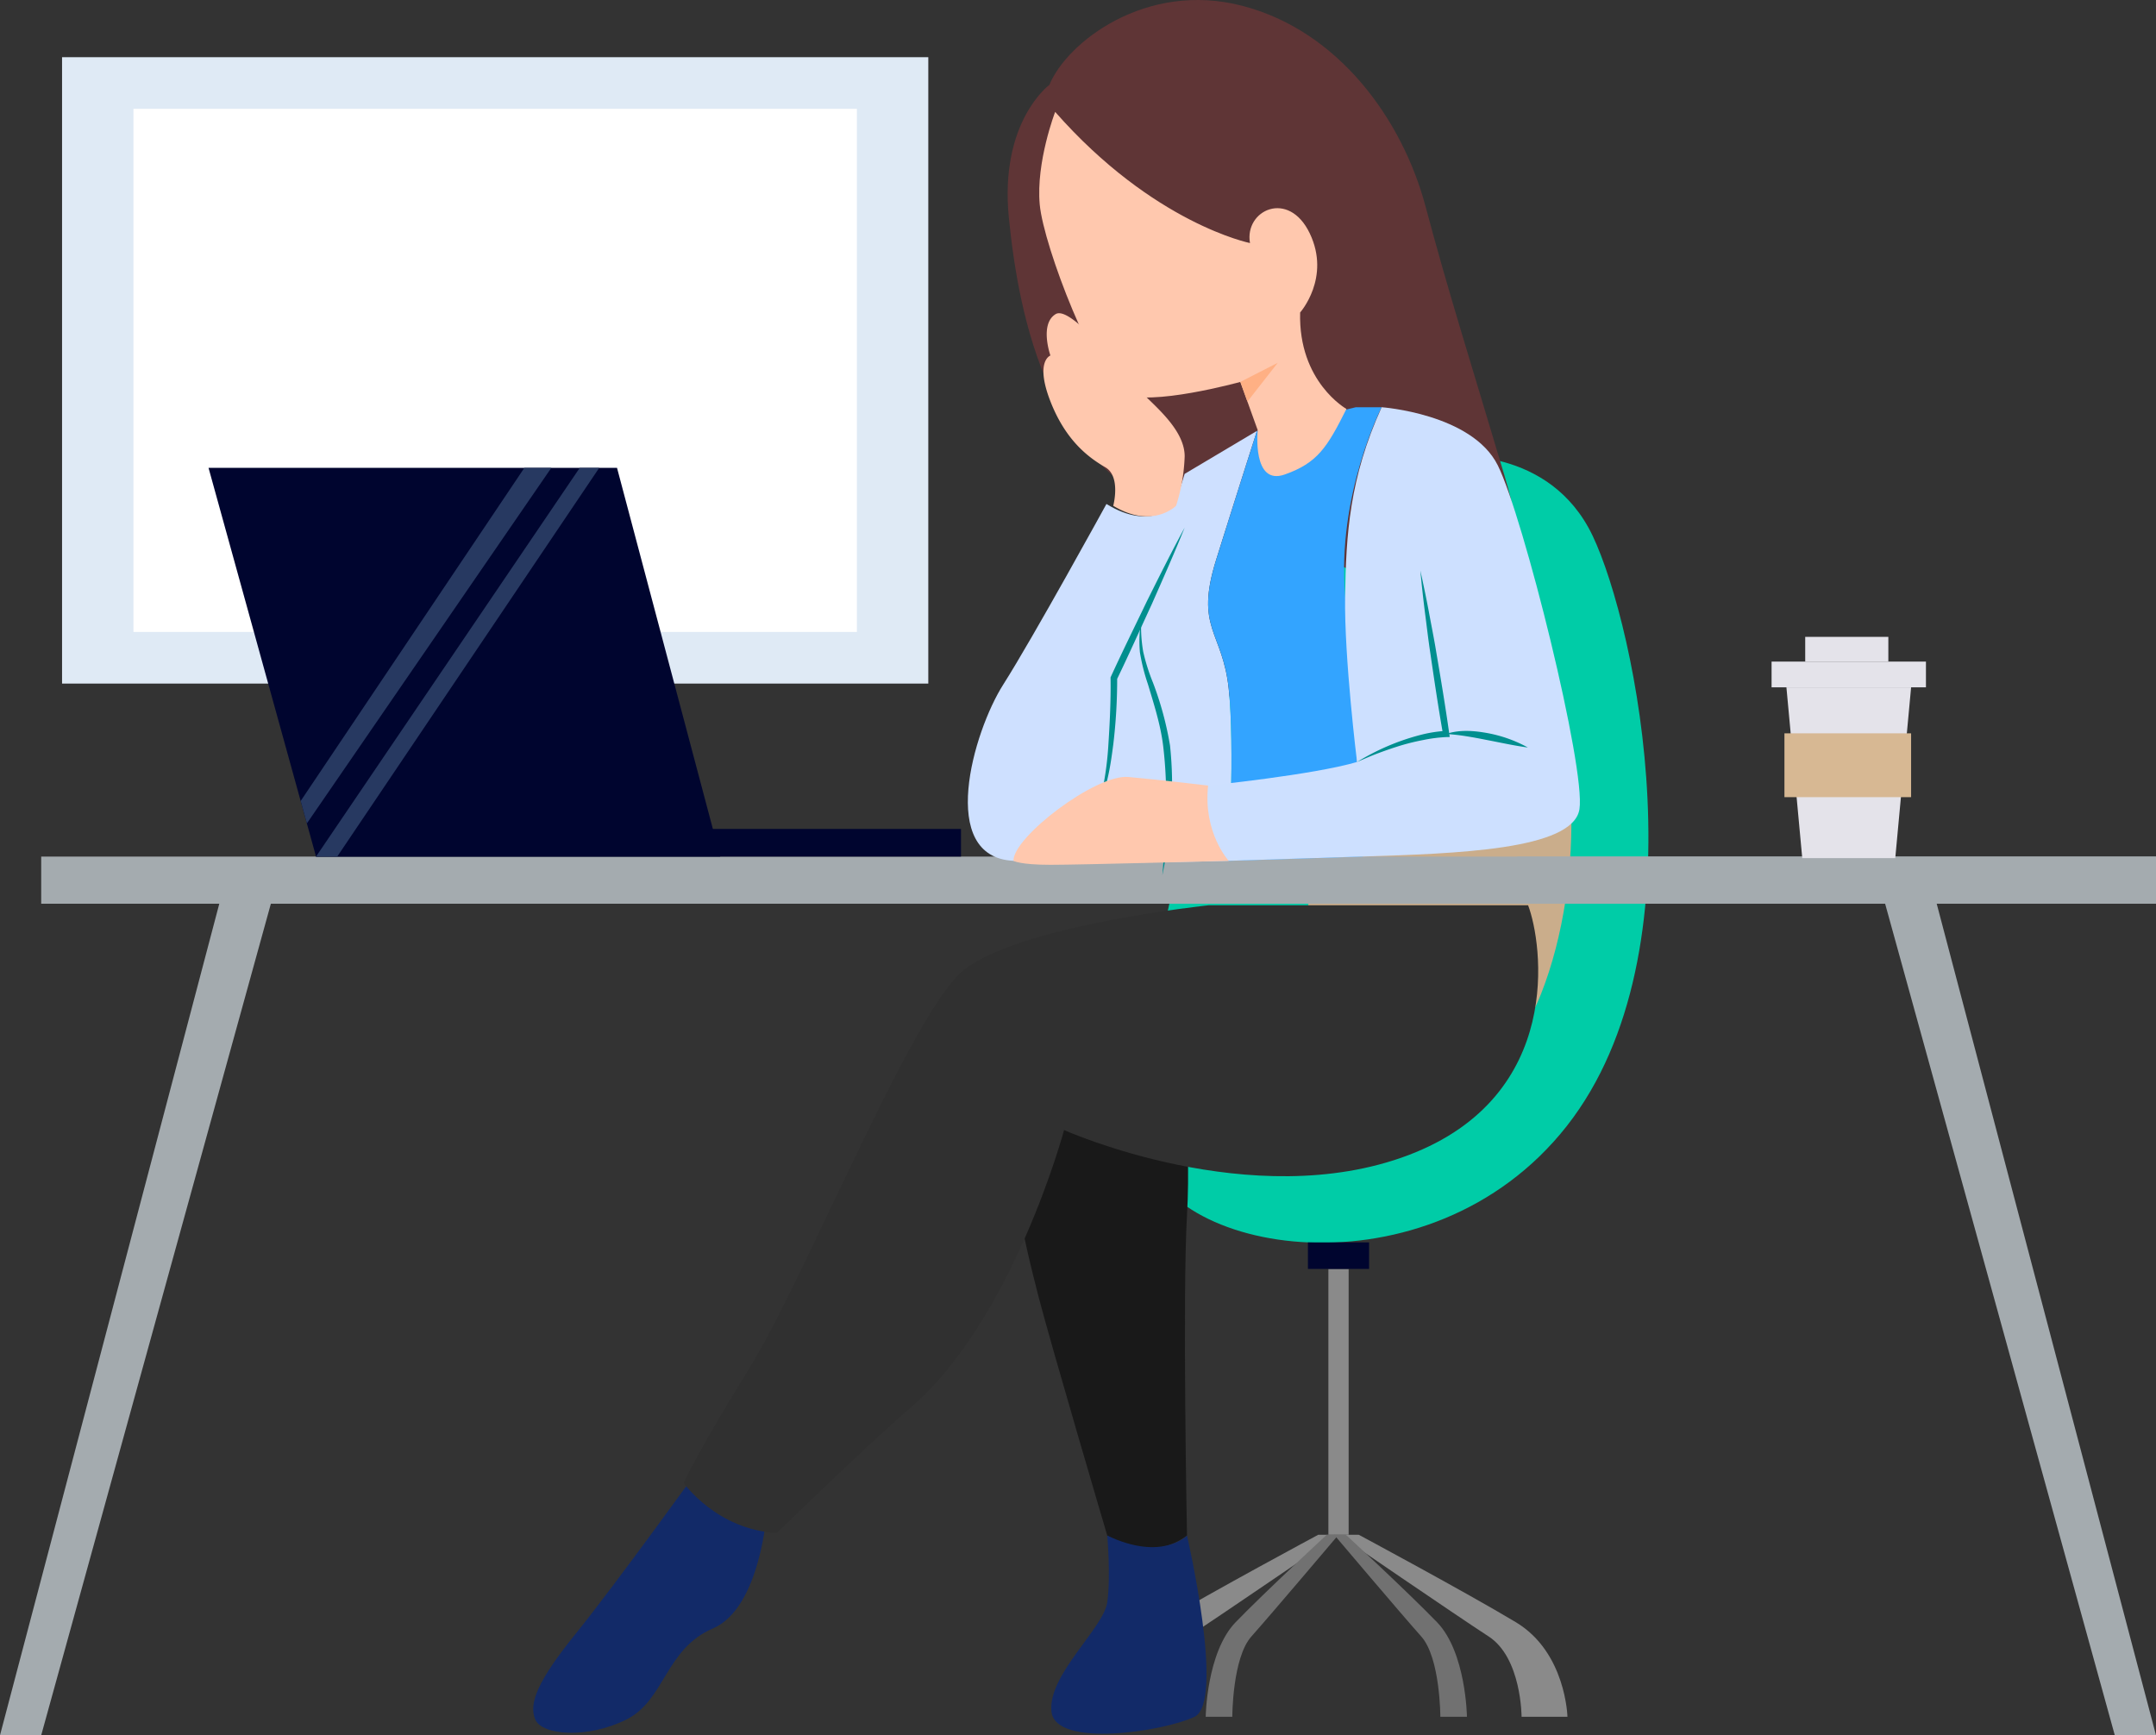 <svg xmlns="http://www.w3.org/2000/svg" width="486.271" height="391.41" viewBox="0 0 486.271 391.41">
  <rect x="0" y="0" width="486.271" height="391.41" fill="#333333" stroke="none"/>
  <g id="Grupo_81468" data-name="Grupo 81468" transform="translate(-790 -17440.385)">
    <g id="Grupo_55111" data-name="Grupo 55111" transform="translate(2424.042 18160.709)">
      <g id="Grupo_81467" data-name="Grupo 81467">
        <g id="Grupo_55106" data-name="Grupo 55106" transform="translate(-1383.784 -617.48)">
          <rect id="Rectángulo_7451" data-name="Rectángulo 7451" width="4.567" height="59.959" transform="translate(49.351 183.38)" fill="#8a8a8a"/>
          <path id="Trazado_113516" data-name="Trazado 113516" d="M-964.993,140.069s-24.116,12.937-35.43,19.725-11.637,21.335-11.637,21.335h10.345s0-13.3,7.435-18.125,33.855-22.935,33.855-22.935Z" transform="translate(1012.06 103.271)" fill="#8a8a8a"/>
          <path id="Trazado_113517" data-name="Trazado 113517" d="M-879.163,140.069s24.116,12.937,35.43,19.725,11.637,21.335,11.637,21.335H-842.44s0-13.3-7.435-18.125-33.855-22.935-33.855-22.935Z" transform="translate(935.364 103.271)" fill="#8a8a8a"/>
          <path id="Trazado_113518" data-name="Trazado 113518" d="M-930.874,140.069s-13.99,12.937-20.554,19.725-6.751,21.335-6.751,21.335h6s0-13.3,4.313-18.125,19.641-22.935,19.641-22.935Z" transform="translate(979.858 103.271)" fill="#717171"/>
          <path id="Trazado_113519" data-name="Trazado 113519" d="M-883.534,140.069s13.99,12.937,20.554,19.725,6.751,21.335,6.751,21.335h-6s0-13.3-4.313-18.125-19.641-22.935-19.641-22.935Z" transform="translate(936.831 103.271)" fill="#717171"/>
          <path id="Trazado_113520" data-name="Trazado 113520" d="M-924.923-464.628s22.79-2.425,32.488,17.941,25.214,93.553-5.819,133.088-91.961,29.182-95.44,4.175,11.138-82.6,23.016-110.431S-947.713-463.173-924.923-464.628Z" transform="translate(1001.396 464.718)" fill="#00cca7"/>
          <path id="Trazado_113521" data-name="Trazado 113521" d="M-884.026-250.279s25.748-9.671,35.468-34.283c10.183-25.783,9.213-64.168-4.364-78.876s-51.347,31.022-48.222,69.011S-895.25-250.423-884.026-250.279Z" transform="translate(945.881 405.875)" fill="#caad8b"/>
          <rect id="Rectángulo_7452" data-name="Rectángulo 7452" width="13.794" height="5.987" transform="translate(44.737 177.393)" fill="#00052f"/>
        </g>
        <g id="Grupo_81466" data-name="Grupo 81466">
          <g id="Grupo_55105" data-name="Grupo 55105" transform="translate(-1620.045 -707.424)">
            <rect id="Rectángulo_7449" data-name="Rectángulo 7449" width="141.289" height="195.374" transform="translate(195.374 0) rotate(90)" fill="#dfeaf5"/>
            <rect id="Rectángulo_7450" data-name="Rectángulo 7450" width="117.998" height="163.168" transform="translate(179.271 11.645) rotate(90)" fill="#fff"/>
          </g>
          <g id="Grupo_55107" data-name="Grupo 55107" transform="translate(-1513.782 -516.133)">
            <path id="Trazado_113522" data-name="Trazado 113522" d="M-1296.795,99.7s-19.909,27.61-28.641,38.4-10.787,15.924-9.247,19.52,11.815,4.366,20.548,0,8.732-15.924,19.519-20.547,12.2-26.583,12.2-26.583S-1292.553,105.735-1296.795,99.7Z" transform="translate(1335.151 26.051)" fill="#122a68"/>
            <path id="Trazado_113523" data-name="Trazado 113523" d="M-1047.976-56.254s9.523,6.348,17.987,0c0,0-1.058-54.314,0-72.3s-1.411-43.733-4.232-51.845-19.75-13.755-31.742,0-.352,59.251,2.469,70.185S-1047.976-56.254-1047.976-56.254Z" transform="translate(1177.45 198.43)" fill="#191919"/>
            <path id="Trazado_113524" data-name="Trazado 113524" d="M-1032.118,140.523s.823,9.17,0,15.048-13.52,16.459-12.579,24.688,25.158,4.467,32.212,1.176-1.646-40.912-1.646-40.912S-1019.774,146.4-1032.118,140.523Z" transform="translate(1161.593 1.653)" fill="#122a68"/>
            <path id="Trazado_113525" data-name="Trazado 113525" d="M-1132.359-212.835s-44.161,4.612-55.9,15.178-35.416,69.353-47.627,89.076-14.925,26.064-14.925,26.064,7.462,10.567,21.03,11.271c0,0,20.457-19.955,30.048-28.177,23.3-19.976,34.721-62.708,34.721-62.708s42.416,19.034,77.692,5.65,30.188-47.9,26.966-56.354Z" transform="translate(1284.744 212.835)" fill="#303030"/>
          </g>
          <g id="Grupo_55108" data-name="Grupo 55108" transform="translate(-1634.042 -527.111)">
            <rect id="Rectángulo_7453" data-name="Rectángulo 7453" width="476.978" height="10.633" transform="translate(9.293 0)" fill="#a4abaf"/>
            <path id="Trazado_113526" data-name="Trazado 113526" d="M-1584.583-213.692-1634.043-26.13h9.293l51.8-187.563Z" transform="translate(1634.043 224.326)" fill="#a4abaf"/>
            <path id="Trazado_113527" data-name="Trazado 113527" d="M-565.695-213.692-516.236-26.13h-9.293l-51.8-187.563Z" transform="translate(1002.506 224.326)" fill="#a4abaf"/>
            <rect id="Rectángulo_7454" data-name="Rectángulo 7454" width="144.064" height="10.633" transform="translate(342.206 0)" fill="#a4abaf"/>
          </g>
          <g id="Grupo_55109" data-name="Grupo 55109" transform="translate(-1415.748 -720.324)">
            <path id="Trazado_113528" data-name="Trazado 113528" d="M-1059.783-701.179s-11.312,8.266-9.136,30.019,9.021,59.169,41.491,67.435,70.32,27.409,70.32,27.409,8.266-8.86,0-36.625-12.617-41.252-17.838-60.829-19.578-39.591-41.331-45.246S-1055.868-710.75-1059.783-701.179Z" transform="translate(1078.172 720.325)" fill="#5f3536"/>
            <path id="Trazado_113529" data-name="Trazado 113529" d="M-1026.3-478.777l-16.308,9.7-2.118,6.788s-5.334,6.3-15.517,0c0,0-16.486,30.064-23.275,40.731s-14.936,38.918,2.3,39.762c18.459.9,48.552,0,48.552,0s1.389-25.7,0-38.792-7.692-13.577-2.843-29.094S-1026.3-478.777-1026.3-478.777Z" transform="translate(1091.502 575.965)" fill="#cee0ff"/>
            <path id="Trazado_113530" data-name="Trazado 113530" d="M-999.049-424.546c-2.34,5.809-4.875,11.525-7.4,17.245-2.624,5.675-5.169,11.387-7.891,17.015l.071-.328a123.584,123.584,0,0,1-.882,15.007c-.328,2.484-.664,4.971-1.233,7.417a40.438,40.438,0,0,1-2.236,7.164,71.653,71.653,0,0,0,2.375-14.69c.32-4.951.561-9.929.483-14.877l0-.168.074-.161c2.6-5.686,5.379-11.288,8.078-16.928C-1004.82-413.443-1002.033-419.041-999.049-424.546Z" transform="translate(1047.946 543.555)" fill="#008f8f"/>
            <path id="Trazado_113531" data-name="Trazado 113531" d="M-990.17-315.256c.4-4.864.695-9.722.8-14.573a96.712,96.712,0,0,0-.61-14.471c-.56-4.747-2.058-9.394-3.453-14.04a44.365,44.365,0,0,1-1.8-7.156,28.022,28.022,0,0,1,.3-7.349,32.38,32.38,0,0,0,.449,7.232,44.541,44.541,0,0,0,2.179,6.893,73.922,73.922,0,0,1,3.86,14.222,83.759,83.759,0,0,1,.259,14.722A103.209,103.209,0,0,1-990.17-315.256Z" transform="translate(1034.041 512.656)" fill="#008f8f"/>
            <path id="Trazado_113532" data-name="Trazado 113532" d="M-917.684-492.034H-923.5l-22.3,5.334s-4.364,13.578-9.213,29.094,1.455,16,2.843,29.094,0,38.792,0,38.792l30.249-.97s-2.059-35.882-4-58.672S-917.684-492.034-917.684-492.034Z" transform="translate(1011.014 583.888)" fill="#33a4ff"/>
            <path id="Trazado_113533" data-name="Trazado 113533" d="M-918.157-492.034s20.365,1.454,26.184,13.092,19.88,68.37,18.426,77.583-27.906,10-48.855,10.668l-30.249.97S-959.1-399.9-957.3-406.692c0,0,23.676-2.4,33.591-5.32,0,0-2.905-23.365-2.693-37.351S-925.431-476.033-918.157-492.034Z" transform="translate(1011.487 583.888)" fill="#cde0ff"/>
            <path id="Trazado_113534" data-name="Trazado 113534" d="M-859.061-400.443q1.016,4.561,1.89,9.144c.558,3.059,1.185,6.108,1.685,9.177,1.045,6.13,2.07,12.263,2.935,18.422l.111.791-.8.019a32.872,32.872,0,0,0-5.115.651,51.648,51.648,0,0,0-5.1,1.239c-1.678.511-3.338,1.088-4.991,1.7s-3.267,1.328-4.9,2.028a53.592,53.592,0,0,1,9.587-4.64,52.63,52.63,0,0,1,5.129-1.569,29.437,29.437,0,0,1,5.379-.809l-.689.81c-1.075-6.125-1.989-12.276-2.884-18.43-.47-3.073-.812-6.167-1.224-9.249Q-858.629-395.79-859.061-400.443Z" transform="translate(961.119 529.149)" fill="#008f8f"/>
            <path id="Trazado_113535" data-name="Trazado 113535" d="M-804.965-306.831c-3.163-.423-6.186-1.111-9.229-1.687-1.515-.305-3.032-.593-4.553-.832a46.356,46.356,0,0,0-4.644-.528c3.068-1.041,6.406-.741,9.5-.165A30.158,30.158,0,0,1-804.965-306.831Z" transform="translate(931.267 475.436)" fill="#008f8f"/>
            <path id="Trazado_113536" data-name="Trazado 113536" d="M-1033.4-501.291s1.772-6.614-1.771-8.681-8.858-5.787-12.4-14.882,0-10.334,0-10.334-2.507-7.1,1.182-9.339,16.637,15,20.159,18.433,8.94,8.268,8.94,13.641a41.091,41.091,0,0,1-1.935,11.161S-1024.542-495.918-1033.4-501.291Z" transform="translate(1066.19 615.379)" fill="#ffc8ae"/>
            <path id="Trazado_113537" data-name="Trazado 113537" d="M-1047.9-657.6s-4.351,11.312-3.48,20.883,12.617,39.591,18.708,42.636,26.539-2.61,26.539-2.61l3.915,10.877s-1.3,12.617,6.091,10.006,9.572-6.091,13.922-14.792c0,0-10.876-6.091-10.442-21.753,0,0,6.961-7.831,2.175-17.838s-14.792-5.221-13.487,2.176C-1003.956-628.017-1025.709-632.367-1047.9-657.6Z" transform="translate(1067.59 682.838)" fill="#ffc8ae"/>
            <path id="Trazado_113538" data-name="Trazado 113538" d="M-1022.039-282.842s-10.709-1.293-18.029-1.94-26,13.577-25.874,18.911c0,0,1.407.9,8.364.9s40.187-.9,40.187-.9S-1023.2-272.174-1022.039-282.842Z" transform="translate(1076.227 460.038)" fill="#ffc8ae"/>
            <path id="Trazado_113539" data-name="Trazado 113539" d="M-938.753-512.627l8.433-4.313-6.837,8.746Z" transform="translate(1000.212 598.773)" fill="#ffb084"/>
          </g>
        </g>
      </g>
      <g id="Grupo_55110" data-name="Grupo 55110" transform="translate(-1587.008 -614.797)">
        <rect id="Rectángulo_7455" data-name="Rectángulo 7455" width="145.469" height="6.237" transform="translate(24.245 81.449)" fill="#00052f"/>
        <path id="Trazado_113540" data-name="Trazado 113540" d="M-1517.144-458.051l24.245,87.686h91.16l-23.275-87.686Z" transform="translate(1517.144 458.051)" fill="#00052f"/>
        <path id="Trazado_113541" data-name="Trazado 113541" d="M-1465.5-382.906l50.455-75.145h6.078l-55.134,80.205Z" transform="translate(1486.282 458.051)" fill="#273961"/>
        <path id="Trazado_113542" data-name="Trazado 113542" d="M-1456.887-370.365l59.481-87.686h4.389l-59.089,87.686Z" transform="translate(1481.132 458.051)" fill="#273961"/>
      </g>
      <path id="Trazado_113543" data-name="Trazado 113543" d="M-632.654-335.007l3.571,38.522h20.98l3.571-38.522Z" transform="translate(-598.474 -230.283)" fill="#e4e3ea"/>
      <rect id="Rectángulo_7456" data-name="Rectángulo 7456" width="34.818" height="5.803" transform="translate(-1234.475 -571.093)" fill="#e4e3ea"/>
      <rect id="Rectángulo_7457" data-name="Rectángulo 7457" width="18.748" height="5.58" transform="translate(-1226.887 -576.672)" fill="#e4e3ea"/>
      <rect id="Rectángulo_7458" data-name="Rectángulo 7458" width="28.568" height="14.396" transform="translate(-1231.574 -554.911)" fill="#d7b893"/>
    </g>
  </g>
</svg>
